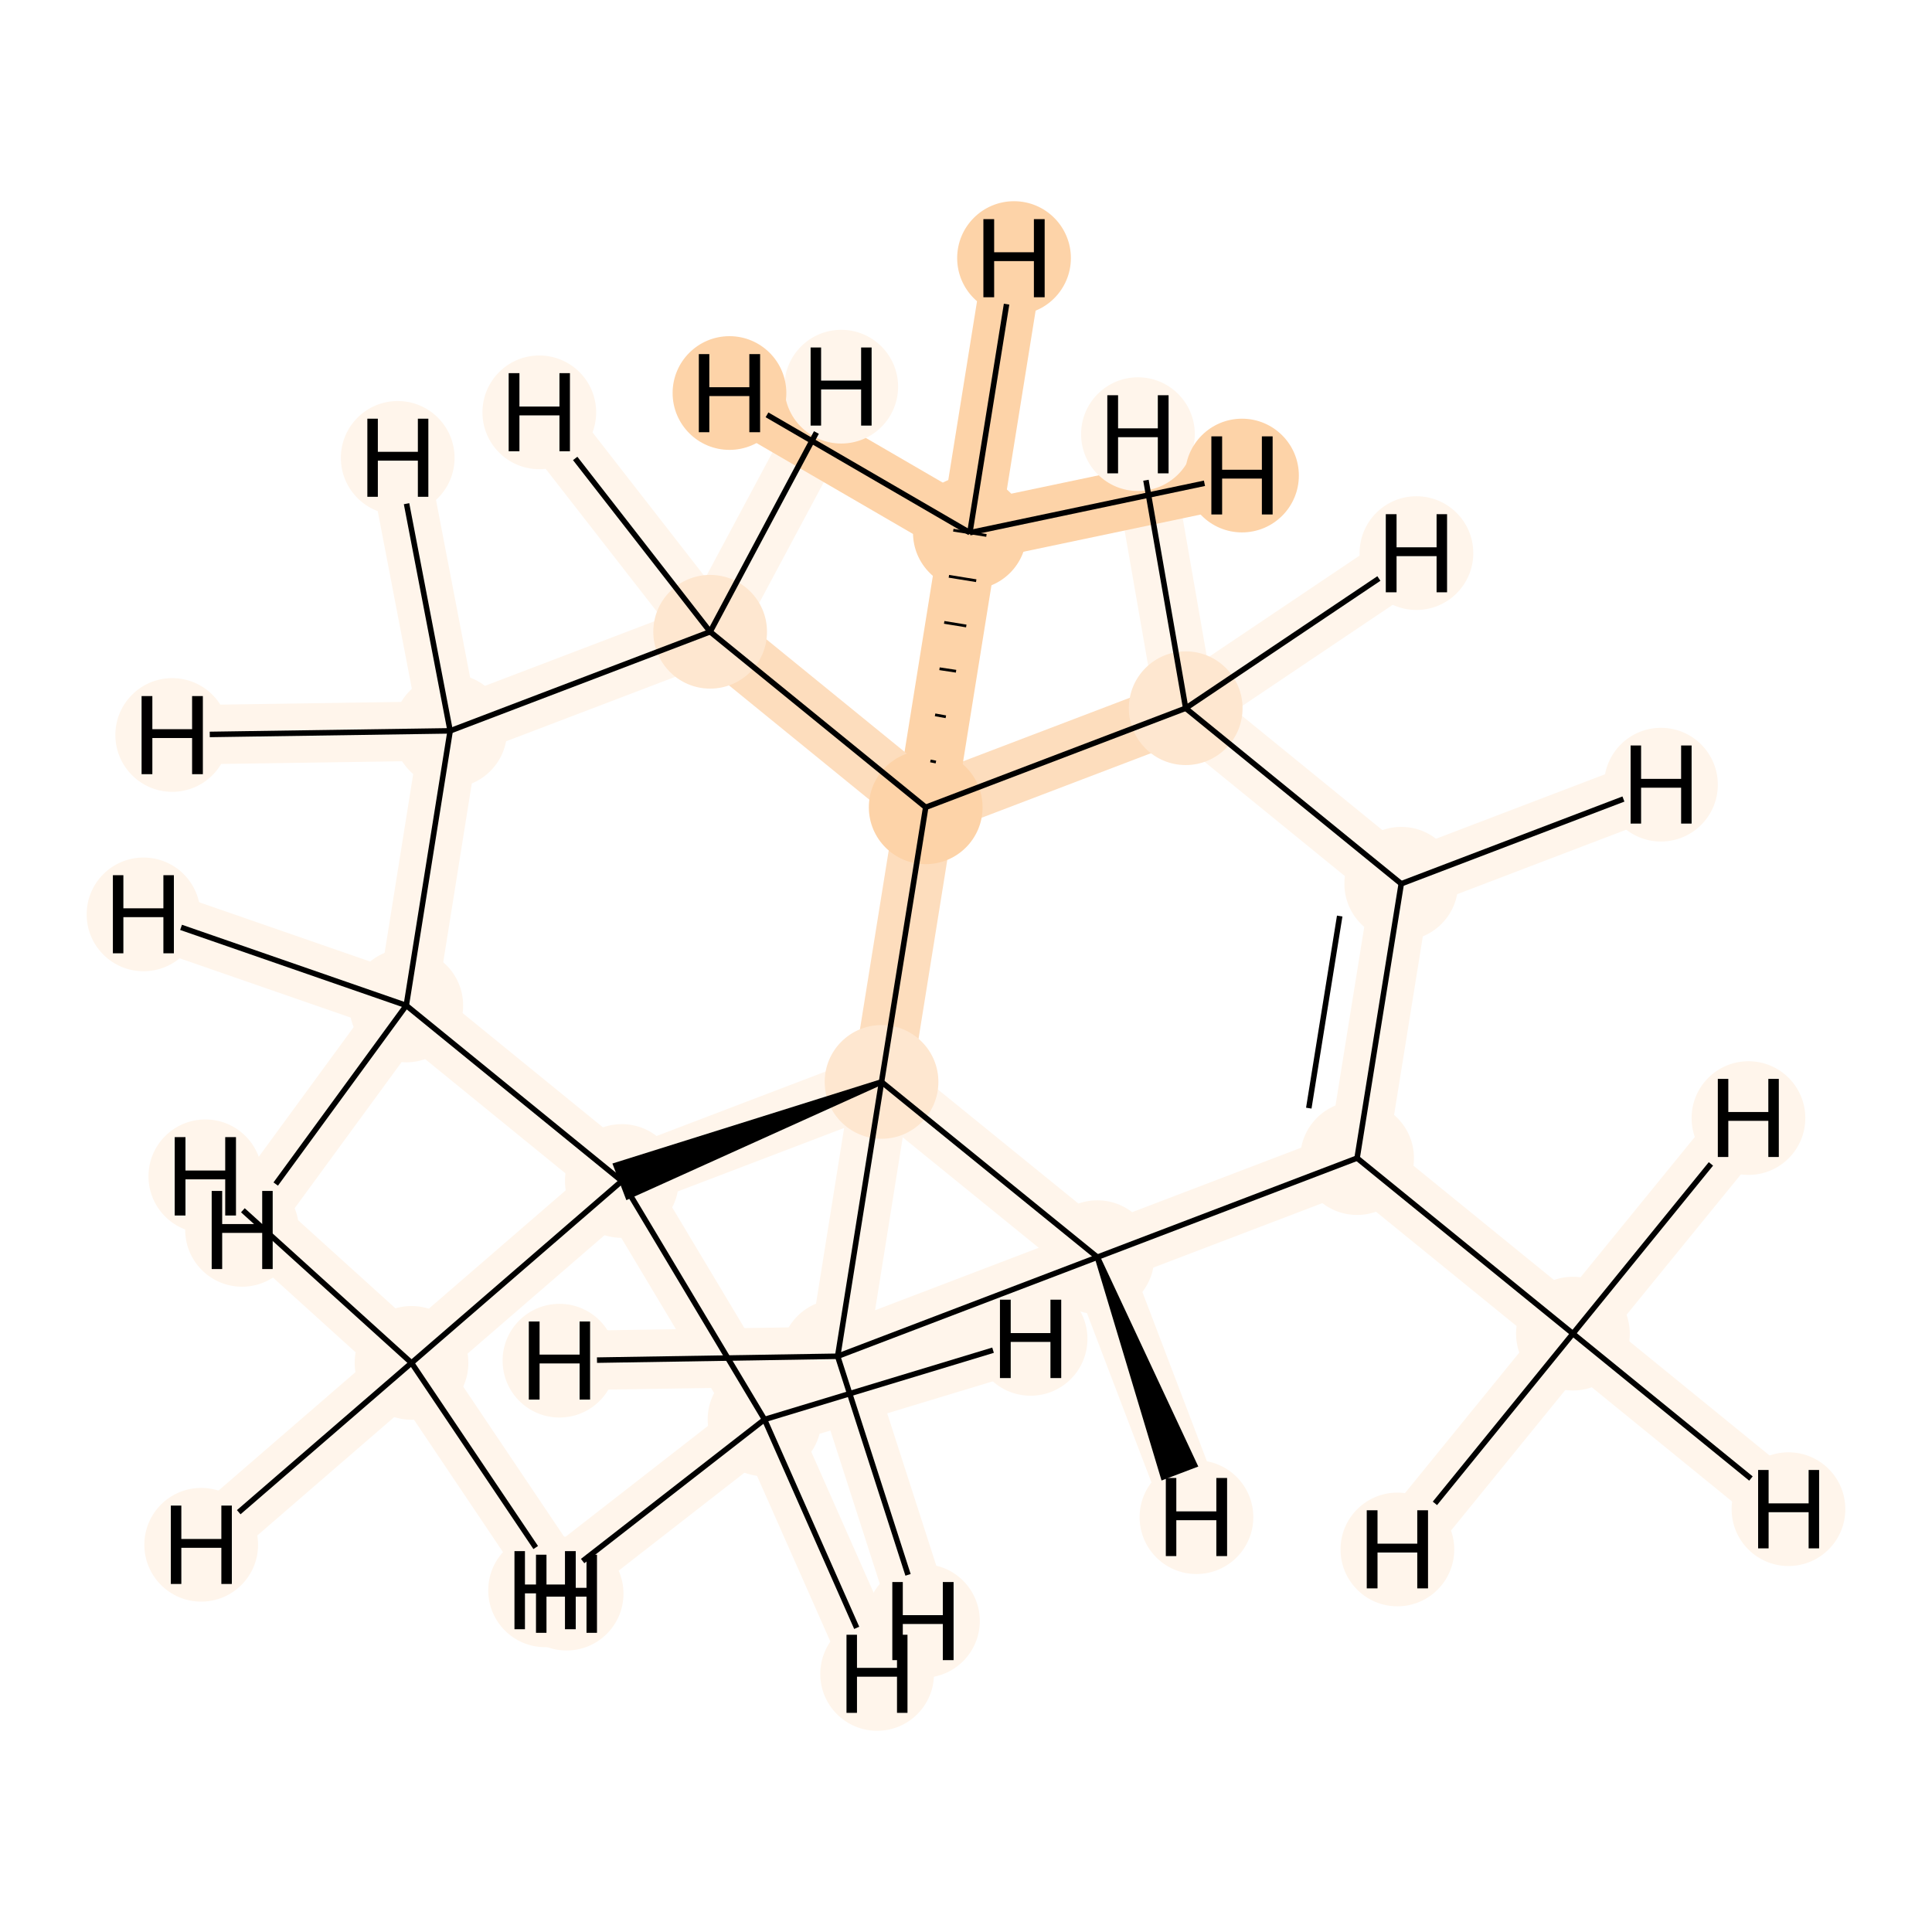 <?xml version='1.0' encoding='iso-8859-1'?>
<svg version='1.1' baseProfile='full'
              xmlns='http://www.w3.org/2000/svg'
                      xmlns:rdkit='http://www.rdkit.org/xml'
                      xmlns:xlink='http://www.w3.org/1999/xlink'
                  xml:space='preserve'
width='700px' height='700px' viewBox='0 0 700 700'>
<!-- END OF HEADER -->
<rect style='opacity:1.0;fill:#FFFFFF;stroke:none' width='700.0' height='700.0' x='0.0' y='0.0'> </rect>
<path d='M 569.9,483.2 L 491.7,419.6' style='fill:none;fill-rule:evenodd;stroke:#FFF5EB;stroke-width:21.5px;stroke-linecap:butt;stroke-linejoin:miter;stroke-opacity:1' />
<path d='M 569.9,483.2 L 648.0,546.8' style='fill:none;fill-rule:evenodd;stroke:#FFF5EB;stroke-width:21.5px;stroke-linecap:butt;stroke-linejoin:miter;stroke-opacity:1' />
<path d='M 569.9,483.2 L 506.3,561.4' style='fill:none;fill-rule:evenodd;stroke:#FFF5EB;stroke-width:21.5px;stroke-linecap:butt;stroke-linejoin:miter;stroke-opacity:1' />
<path d='M 569.9,483.2 L 633.5,405.1' style='fill:none;fill-rule:evenodd;stroke:#FFF5EB;stroke-width:21.5px;stroke-linecap:butt;stroke-linejoin:miter;stroke-opacity:1' />
<path d='M 491.7,419.6 L 507.7,320.2' style='fill:none;fill-rule:evenodd;stroke:#FFF5EB;stroke-width:21.5px;stroke-linecap:butt;stroke-linejoin:miter;stroke-opacity:1' />
<path d='M 491.7,419.6 L 397.6,455.5' style='fill:none;fill-rule:evenodd;stroke:#FFF5EB;stroke-width:21.5px;stroke-linecap:butt;stroke-linejoin:miter;stroke-opacity:1' />
<path d='M 507.7,320.2 L 429.6,256.6' style='fill:none;fill-rule:evenodd;stroke:#FFF5EB;stroke-width:21.5px;stroke-linecap:butt;stroke-linejoin:miter;stroke-opacity:1' />
<path d='M 507.7,320.2 L 601.8,284.3' style='fill:none;fill-rule:evenodd;stroke:#FFF5EB;stroke-width:21.5px;stroke-linecap:butt;stroke-linejoin:miter;stroke-opacity:1' />
<path d='M 429.6,256.6 L 335.4,292.5' style='fill:none;fill-rule:evenodd;stroke:#FDDDBD;stroke-width:21.5px;stroke-linecap:butt;stroke-linejoin:miter;stroke-opacity:1' />
<path d='M 429.6,256.6 L 513.2,200.4' style='fill:none;fill-rule:evenodd;stroke:#FFF5EB;stroke-width:21.5px;stroke-linecap:butt;stroke-linejoin:miter;stroke-opacity:1' />
<path d='M 429.6,256.6 L 412.3,157.3' style='fill:none;fill-rule:evenodd;stroke:#FFF5EB;stroke-width:21.5px;stroke-linecap:butt;stroke-linejoin:miter;stroke-opacity:1' />
<path d='M 335.4,292.5 L 319.4,392.0' style='fill:none;fill-rule:evenodd;stroke:#FDDDBD;stroke-width:21.5px;stroke-linecap:butt;stroke-linejoin:miter;stroke-opacity:1' />
<path d='M 335.4,292.5 L 351.4,193.0' style='fill:none;fill-rule:evenodd;stroke:#FDD3A8;stroke-width:21.5px;stroke-linecap:butt;stroke-linejoin:miter;stroke-opacity:1' />
<path d='M 335.4,292.5 L 257.3,228.9' style='fill:none;fill-rule:evenodd;stroke:#FDDDBD;stroke-width:21.5px;stroke-linecap:butt;stroke-linejoin:miter;stroke-opacity:1' />
<path d='M 319.4,392.0 L 397.6,455.5' style='fill:none;fill-rule:evenodd;stroke:#FFF5EB;stroke-width:21.5px;stroke-linecap:butt;stroke-linejoin:miter;stroke-opacity:1' />
<path d='M 319.4,392.0 L 225.3,427.9' style='fill:none;fill-rule:evenodd;stroke:#FFF5EB;stroke-width:21.5px;stroke-linecap:butt;stroke-linejoin:miter;stroke-opacity:1' />
<path d='M 319.4,392.0 L 303.5,491.4' style='fill:none;fill-rule:evenodd;stroke:#FFF5EB;stroke-width:21.5px;stroke-linecap:butt;stroke-linejoin:miter;stroke-opacity:1' />
<path d='M 397.6,455.5 L 303.5,491.4' style='fill:none;fill-rule:evenodd;stroke:#FFF5EB;stroke-width:21.5px;stroke-linecap:butt;stroke-linejoin:miter;stroke-opacity:1' />
<path d='M 397.6,455.5 L 433.5,549.7' style='fill:none;fill-rule:evenodd;stroke:#FFF5EB;stroke-width:21.5px;stroke-linecap:butt;stroke-linejoin:miter;stroke-opacity:1' />
<path d='M 303.5,491.4 L 334.4,587.3' style='fill:none;fill-rule:evenodd;stroke:#FFF5EB;stroke-width:21.5px;stroke-linecap:butt;stroke-linejoin:miter;stroke-opacity:1' />
<path d='M 303.5,491.4 L 202.7,493.0' style='fill:none;fill-rule:evenodd;stroke:#FFF5EB;stroke-width:21.5px;stroke-linecap:butt;stroke-linejoin:miter;stroke-opacity:1' />
<path d='M 225.3,427.9 L 149.1,493.8' style='fill:none;fill-rule:evenodd;stroke:#FFF5EB;stroke-width:21.5px;stroke-linecap:butt;stroke-linejoin:miter;stroke-opacity:1' />
<path d='M 225.3,427.9 L 277.0,514.3' style='fill:none;fill-rule:evenodd;stroke:#FFF5EB;stroke-width:21.5px;stroke-linecap:butt;stroke-linejoin:miter;stroke-opacity:1' />
<path d='M 225.3,427.9 L 147.2,364.3' style='fill:none;fill-rule:evenodd;stroke:#FFF5EB;stroke-width:21.5px;stroke-linecap:butt;stroke-linejoin:miter;stroke-opacity:1' />
<path d='M 149.1,493.8 L 72.9,559.7' style='fill:none;fill-rule:evenodd;stroke:#FFF5EB;stroke-width:21.5px;stroke-linecap:butt;stroke-linejoin:miter;stroke-opacity:1' />
<path d='M 149.1,493.8 L 74.4,426.2' style='fill:none;fill-rule:evenodd;stroke:#FFF5EB;stroke-width:21.5px;stroke-linecap:butt;stroke-linejoin:miter;stroke-opacity:1' />
<path d='M 149.1,493.8 L 205.3,577.4' style='fill:none;fill-rule:evenodd;stroke:#FFF5EB;stroke-width:21.5px;stroke-linecap:butt;stroke-linejoin:miter;stroke-opacity:1' />
<path d='M 277.0,514.3 L 317.8,606.5' style='fill:none;fill-rule:evenodd;stroke:#FFF5EB;stroke-width:21.5px;stroke-linecap:butt;stroke-linejoin:miter;stroke-opacity:1' />
<path d='M 277.0,514.3 L 197.5,576.2' style='fill:none;fill-rule:evenodd;stroke:#FFF5EB;stroke-width:21.5px;stroke-linecap:butt;stroke-linejoin:miter;stroke-opacity:1' />
<path d='M 277.0,514.3 L 373.4,485.1' style='fill:none;fill-rule:evenodd;stroke:#FFF5EB;stroke-width:21.5px;stroke-linecap:butt;stroke-linejoin:miter;stroke-opacity:1' />
<path d='M 147.2,364.3 L 163.1,264.8' style='fill:none;fill-rule:evenodd;stroke:#FFF5EB;stroke-width:21.5px;stroke-linecap:butt;stroke-linejoin:miter;stroke-opacity:1' />
<path d='M 147.2,364.3 L 52.0,331.3' style='fill:none;fill-rule:evenodd;stroke:#FFF5EB;stroke-width:21.5px;stroke-linecap:butt;stroke-linejoin:miter;stroke-opacity:1' />
<path d='M 147.2,364.3 L 87.7,445.6' style='fill:none;fill-rule:evenodd;stroke:#FFF5EB;stroke-width:21.5px;stroke-linecap:butt;stroke-linejoin:miter;stroke-opacity:1' />
<path d='M 163.1,264.8 L 257.3,228.9' style='fill:none;fill-rule:evenodd;stroke:#FFF5EB;stroke-width:21.5px;stroke-linecap:butt;stroke-linejoin:miter;stroke-opacity:1' />
<path d='M 163.1,264.8 L 144.1,165.9' style='fill:none;fill-rule:evenodd;stroke:#FFF5EB;stroke-width:21.5px;stroke-linecap:butt;stroke-linejoin:miter;stroke-opacity:1' />
<path d='M 163.1,264.8 L 62.4,266.3' style='fill:none;fill-rule:evenodd;stroke:#FFF5EB;stroke-width:21.5px;stroke-linecap:butt;stroke-linejoin:miter;stroke-opacity:1' />
<path d='M 257.3,228.9 L 304.8,140.1' style='fill:none;fill-rule:evenodd;stroke:#FFF5EB;stroke-width:21.5px;stroke-linecap:butt;stroke-linejoin:miter;stroke-opacity:1' />
<path d='M 257.3,228.9 L 195.4,149.4' style='fill:none;fill-rule:evenodd;stroke:#FFF5EB;stroke-width:21.5px;stroke-linecap:butt;stroke-linejoin:miter;stroke-opacity:1' />
<path d='M 351.4,193.0 L 367.4,93.5' style='fill:none;fill-rule:evenodd;stroke:#FDD3A8;stroke-width:21.5px;stroke-linecap:butt;stroke-linejoin:miter;stroke-opacity:1' />
<path d='M 351.4,193.0 L 264.3,142.4' style='fill:none;fill-rule:evenodd;stroke:#FDD3A8;stroke-width:21.5px;stroke-linecap:butt;stroke-linejoin:miter;stroke-opacity:1' />
<path d='M 351.4,193.0 L 450.0,172.3' style='fill:none;fill-rule:evenodd;stroke:#FDD3A8;stroke-width:21.5px;stroke-linecap:butt;stroke-linejoin:miter;stroke-opacity:1' />
<ellipse cx='569.9' cy='483.2' rx='20.1' ry='20.1'  style='fill:#FFF5EB;fill-rule:evenodd;stroke:#FFF5EB;stroke-width:1.0px;stroke-linecap:butt;stroke-linejoin:miter;stroke-opacity:1' />
<ellipse cx='491.7' cy='419.6' rx='20.1' ry='20.1'  style='fill:#FFF5EB;fill-rule:evenodd;stroke:#FFF5EB;stroke-width:1.0px;stroke-linecap:butt;stroke-linejoin:miter;stroke-opacity:1' />
<ellipse cx='507.7' cy='320.2' rx='20.1' ry='20.1'  style='fill:#FFF5EB;fill-rule:evenodd;stroke:#FFF5EB;stroke-width:1.0px;stroke-linecap:butt;stroke-linejoin:miter;stroke-opacity:1' />
<ellipse cx='429.6' cy='256.6' rx='20.1' ry='20.1'  style='fill:#FEE7D0;fill-rule:evenodd;stroke:#FEE7D0;stroke-width:1.0px;stroke-linecap:butt;stroke-linejoin:miter;stroke-opacity:1' />
<ellipse cx='335.4' cy='292.5' rx='20.1' ry='20.1'  style='fill:#FDD3A8;fill-rule:evenodd;stroke:#FDD3A8;stroke-width:1.0px;stroke-linecap:butt;stroke-linejoin:miter;stroke-opacity:1' />
<ellipse cx='319.4' cy='392.0' rx='20.1' ry='20.1'  style='fill:#FEE7D0;fill-rule:evenodd;stroke:#FEE7D0;stroke-width:1.0px;stroke-linecap:butt;stroke-linejoin:miter;stroke-opacity:1' />
<ellipse cx='397.6' cy='455.5' rx='20.1' ry='20.1'  style='fill:#FFF5EB;fill-rule:evenodd;stroke:#FFF5EB;stroke-width:1.0px;stroke-linecap:butt;stroke-linejoin:miter;stroke-opacity:1' />
<ellipse cx='303.5' cy='491.4' rx='20.1' ry='20.1'  style='fill:#FFF5EB;fill-rule:evenodd;stroke:#FFF5EB;stroke-width:1.0px;stroke-linecap:butt;stroke-linejoin:miter;stroke-opacity:1' />
<ellipse cx='225.3' cy='427.9' rx='20.1' ry='20.1'  style='fill:#FFF5EB;fill-rule:evenodd;stroke:#FFF5EB;stroke-width:1.0px;stroke-linecap:butt;stroke-linejoin:miter;stroke-opacity:1' />
<ellipse cx='149.1' cy='493.8' rx='20.1' ry='20.1'  style='fill:#FFF5EB;fill-rule:evenodd;stroke:#FFF5EB;stroke-width:1.0px;stroke-linecap:butt;stroke-linejoin:miter;stroke-opacity:1' />
<ellipse cx='277.0' cy='514.3' rx='20.1' ry='20.1'  style='fill:#FFF5EB;fill-rule:evenodd;stroke:#FFF5EB;stroke-width:1.0px;stroke-linecap:butt;stroke-linejoin:miter;stroke-opacity:1' />
<ellipse cx='147.2' cy='364.3' rx='20.1' ry='20.1'  style='fill:#FFF5EB;fill-rule:evenodd;stroke:#FFF5EB;stroke-width:1.0px;stroke-linecap:butt;stroke-linejoin:miter;stroke-opacity:1' />
<ellipse cx='163.1' cy='264.8' rx='20.1' ry='20.1'  style='fill:#FFF5EB;fill-rule:evenodd;stroke:#FFF5EB;stroke-width:1.0px;stroke-linecap:butt;stroke-linejoin:miter;stroke-opacity:1' />
<ellipse cx='257.3' cy='228.9' rx='20.1' ry='20.1'  style='fill:#FEE7D0;fill-rule:evenodd;stroke:#FEE7D0;stroke-width:1.0px;stroke-linecap:butt;stroke-linejoin:miter;stroke-opacity:1' />
<ellipse cx='351.4' cy='193.0' rx='20.1' ry='20.1'  style='fill:#FDD3A8;fill-rule:evenodd;stroke:#FDD3A8;stroke-width:1.0px;stroke-linecap:butt;stroke-linejoin:miter;stroke-opacity:1' />
<ellipse cx='648.0' cy='546.8' rx='20.1' ry='20.1'  style='fill:#FFF5EB;fill-rule:evenodd;stroke:#FFF5EB;stroke-width:1.0px;stroke-linecap:butt;stroke-linejoin:miter;stroke-opacity:1' />
<ellipse cx='506.3' cy='561.4' rx='20.1' ry='20.1'  style='fill:#FFF5EB;fill-rule:evenodd;stroke:#FFF5EB;stroke-width:1.0px;stroke-linecap:butt;stroke-linejoin:miter;stroke-opacity:1' />
<ellipse cx='633.5' cy='405.1' rx='20.1' ry='20.1'  style='fill:#FFF5EB;fill-rule:evenodd;stroke:#FFF5EB;stroke-width:1.0px;stroke-linecap:butt;stroke-linejoin:miter;stroke-opacity:1' />
<ellipse cx='601.8' cy='284.3' rx='20.1' ry='20.1'  style='fill:#FFF5EB;fill-rule:evenodd;stroke:#FFF5EB;stroke-width:1.0px;stroke-linecap:butt;stroke-linejoin:miter;stroke-opacity:1' />
<ellipse cx='513.2' cy='200.4' rx='20.1' ry='20.1'  style='fill:#FFF5EB;fill-rule:evenodd;stroke:#FFF5EB;stroke-width:1.0px;stroke-linecap:butt;stroke-linejoin:miter;stroke-opacity:1' />
<ellipse cx='412.3' cy='157.3' rx='20.1' ry='20.1'  style='fill:#FFF5EB;fill-rule:evenodd;stroke:#FFF5EB;stroke-width:1.0px;stroke-linecap:butt;stroke-linejoin:miter;stroke-opacity:1' />
<ellipse cx='433.5' cy='549.7' rx='20.1' ry='20.1'  style='fill:#FFF5EB;fill-rule:evenodd;stroke:#FFF5EB;stroke-width:1.0px;stroke-linecap:butt;stroke-linejoin:miter;stroke-opacity:1' />
<ellipse cx='334.4' cy='587.3' rx='20.1' ry='20.1'  style='fill:#FFF5EB;fill-rule:evenodd;stroke:#FFF5EB;stroke-width:1.0px;stroke-linecap:butt;stroke-linejoin:miter;stroke-opacity:1' />
<ellipse cx='202.7' cy='493.0' rx='20.1' ry='20.1'  style='fill:#FFF5EB;fill-rule:evenodd;stroke:#FFF5EB;stroke-width:1.0px;stroke-linecap:butt;stroke-linejoin:miter;stroke-opacity:1' />
<ellipse cx='72.9' cy='559.7' rx='20.1' ry='20.1'  style='fill:#FFF5EB;fill-rule:evenodd;stroke:#FFF5EB;stroke-width:1.0px;stroke-linecap:butt;stroke-linejoin:miter;stroke-opacity:1' />
<ellipse cx='74.4' cy='426.2' rx='20.1' ry='20.1'  style='fill:#FFF5EB;fill-rule:evenodd;stroke:#FFF5EB;stroke-width:1.0px;stroke-linecap:butt;stroke-linejoin:miter;stroke-opacity:1' />
<ellipse cx='205.3' cy='577.4' rx='20.1' ry='20.1'  style='fill:#FFF5EB;fill-rule:evenodd;stroke:#FFF5EB;stroke-width:1.0px;stroke-linecap:butt;stroke-linejoin:miter;stroke-opacity:1' />
<ellipse cx='317.8' cy='606.5' rx='20.1' ry='20.1'  style='fill:#FFF5EB;fill-rule:evenodd;stroke:#FFF5EB;stroke-width:1.0px;stroke-linecap:butt;stroke-linejoin:miter;stroke-opacity:1' />
<ellipse cx='197.5' cy='576.2' rx='20.1' ry='20.1'  style='fill:#FFF5EB;fill-rule:evenodd;stroke:#FFF5EB;stroke-width:1.0px;stroke-linecap:butt;stroke-linejoin:miter;stroke-opacity:1' />
<ellipse cx='373.4' cy='485.1' rx='20.1' ry='20.1'  style='fill:#FFF5EB;fill-rule:evenodd;stroke:#FFF5EB;stroke-width:1.0px;stroke-linecap:butt;stroke-linejoin:miter;stroke-opacity:1' />
<ellipse cx='52.0' cy='331.3' rx='20.1' ry='20.1'  style='fill:#FFF5EB;fill-rule:evenodd;stroke:#FFF5EB;stroke-width:1.0px;stroke-linecap:butt;stroke-linejoin:miter;stroke-opacity:1' />
<ellipse cx='87.7' cy='445.6' rx='20.1' ry='20.1'  style='fill:#FFF5EB;fill-rule:evenodd;stroke:#FFF5EB;stroke-width:1.0px;stroke-linecap:butt;stroke-linejoin:miter;stroke-opacity:1' />
<ellipse cx='144.1' cy='165.9' rx='20.1' ry='20.1'  style='fill:#FFF5EB;fill-rule:evenodd;stroke:#FFF5EB;stroke-width:1.0px;stroke-linecap:butt;stroke-linejoin:miter;stroke-opacity:1' />
<ellipse cx='62.4' cy='266.3' rx='20.1' ry='20.1'  style='fill:#FFF5EB;fill-rule:evenodd;stroke:#FFF5EB;stroke-width:1.0px;stroke-linecap:butt;stroke-linejoin:miter;stroke-opacity:1' />
<ellipse cx='304.8' cy='140.1' rx='20.1' ry='20.1'  style='fill:#FFF5EB;fill-rule:evenodd;stroke:#FFF5EB;stroke-width:1.0px;stroke-linecap:butt;stroke-linejoin:miter;stroke-opacity:1' />
<ellipse cx='195.4' cy='149.4' rx='20.1' ry='20.1'  style='fill:#FFF5EB;fill-rule:evenodd;stroke:#FFF5EB;stroke-width:1.0px;stroke-linecap:butt;stroke-linejoin:miter;stroke-opacity:1' />
<ellipse cx='367.4' cy='93.5' rx='20.1' ry='20.1'  style='fill:#FDD3A8;fill-rule:evenodd;stroke:#FDD3A8;stroke-width:1.0px;stroke-linecap:butt;stroke-linejoin:miter;stroke-opacity:1' />
<ellipse cx='264.3' cy='142.4' rx='20.1' ry='20.1'  style='fill:#FDD3A8;fill-rule:evenodd;stroke:#FDD3A8;stroke-width:1.0px;stroke-linecap:butt;stroke-linejoin:miter;stroke-opacity:1' />
<ellipse cx='450.0' cy='172.3' rx='20.1' ry='20.1'  style='fill:#FDD3A8;fill-rule:evenodd;stroke:#FDD3A8;stroke-width:1.0px;stroke-linecap:butt;stroke-linejoin:miter;stroke-opacity:1' />
<path class='bond-0 atom-0 atom-1' d='M 569.9,483.2 L 491.7,419.6' style='fill:none;fill-rule:evenodd;stroke:#000000;stroke-width:2.0px;stroke-linecap:butt;stroke-linejoin:miter;stroke-opacity:1' />
<path class='bond-17 atom-0 atom-15' d='M 569.9,483.2 L 634.4,535.7' style='fill:none;fill-rule:evenodd;stroke:#000000;stroke-width:2.0px;stroke-linecap:butt;stroke-linejoin:miter;stroke-opacity:1' />
<path class='bond-18 atom-0 atom-16' d='M 569.9,483.2 L 519.9,544.7' style='fill:none;fill-rule:evenodd;stroke:#000000;stroke-width:2.0px;stroke-linecap:butt;stroke-linejoin:miter;stroke-opacity:1' />
<path class='bond-19 atom-0 atom-17' d='M 569.9,483.2 L 619.9,421.7' style='fill:none;fill-rule:evenodd;stroke:#000000;stroke-width:2.0px;stroke-linecap:butt;stroke-linejoin:miter;stroke-opacity:1' />
<path class='bond-1 atom-1 atom-2' d='M 491.7,419.6 L 507.7,320.2' style='fill:none;fill-rule:evenodd;stroke:#000000;stroke-width:2.0px;stroke-linecap:butt;stroke-linejoin:miter;stroke-opacity:1' />
<path class='bond-1 atom-1 atom-2' d='M 474.2,401.5 L 485.4,331.9' style='fill:none;fill-rule:evenodd;stroke:#000000;stroke-width:2.0px;stroke-linecap:butt;stroke-linejoin:miter;stroke-opacity:1' />
<path class='bond-14 atom-6 atom-1' d='M 397.6,455.5 L 491.7,419.6' style='fill:none;fill-rule:evenodd;stroke:#000000;stroke-width:2.0px;stroke-linecap:butt;stroke-linejoin:miter;stroke-opacity:1' />
<path class='bond-2 atom-2 atom-3' d='M 507.7,320.2 L 429.6,256.6' style='fill:none;fill-rule:evenodd;stroke:#000000;stroke-width:2.0px;stroke-linecap:butt;stroke-linejoin:miter;stroke-opacity:1' />
<path class='bond-20 atom-2 atom-18' d='M 507.7,320.2 L 588.2,289.5' style='fill:none;fill-rule:evenodd;stroke:#000000;stroke-width:2.0px;stroke-linecap:butt;stroke-linejoin:miter;stroke-opacity:1' />
<path class='bond-3 atom-3 atom-4' d='M 429.6,256.6 L 335.4,292.5' style='fill:none;fill-rule:evenodd;stroke:#000000;stroke-width:2.0px;stroke-linecap:butt;stroke-linejoin:miter;stroke-opacity:1' />
<path class='bond-21 atom-3 atom-19' d='M 429.6,256.6 L 499.6,209.6' style='fill:none;fill-rule:evenodd;stroke:#000000;stroke-width:2.0px;stroke-linecap:butt;stroke-linejoin:miter;stroke-opacity:1' />
<path class='bond-22 atom-3 atom-20' d='M 429.6,256.6 L 415.2,174.0' style='fill:none;fill-rule:evenodd;stroke:#000000;stroke-width:2.0px;stroke-linecap:butt;stroke-linejoin:miter;stroke-opacity:1' />
<path class='bond-4 atom-4 atom-5' d='M 335.4,292.5 L 319.4,392.0' style='fill:none;fill-rule:evenodd;stroke:#000000;stroke-width:2.0px;stroke-linecap:butt;stroke-linejoin:miter;stroke-opacity:1' />
<path class='bond-13 atom-4 atom-14' d='M 339.1,276.1 L 337.1,275.7' style='fill:none;fill-rule:evenodd;stroke:#000000;stroke-width:1.0px;stroke-linecap:butt;stroke-linejoin:miter;stroke-opacity:1' />
<path class='bond-13 atom-4 atom-14' d='M 342.7,259.7 L 338.8,259.0' style='fill:none;fill-rule:evenodd;stroke:#000000;stroke-width:1.0px;stroke-linecap:butt;stroke-linejoin:miter;stroke-opacity:1' />
<path class='bond-13 atom-4 atom-14' d='M 346.4,243.2 L 340.4,242.3' style='fill:none;fill-rule:evenodd;stroke:#000000;stroke-width:1.0px;stroke-linecap:butt;stroke-linejoin:miter;stroke-opacity:1' />
<path class='bond-13 atom-4 atom-14' d='M 350.1,226.8 L 342.1,225.5' style='fill:none;fill-rule:evenodd;stroke:#000000;stroke-width:1.0px;stroke-linecap:butt;stroke-linejoin:miter;stroke-opacity:1' />
<path class='bond-13 atom-4 atom-14' d='M 353.7,210.4 L 343.8,208.8' style='fill:none;fill-rule:evenodd;stroke:#000000;stroke-width:1.0px;stroke-linecap:butt;stroke-linejoin:miter;stroke-opacity:1' />
<path class='bond-13 atom-4 atom-14' d='M 357.4,194.0 L 345.4,192.1' style='fill:none;fill-rule:evenodd;stroke:#000000;stroke-width:1.0px;stroke-linecap:butt;stroke-linejoin:miter;stroke-opacity:1' />
<path class='bond-15 atom-13 atom-4' d='M 257.3,228.9 L 335.4,292.5' style='fill:none;fill-rule:evenodd;stroke:#000000;stroke-width:2.0px;stroke-linecap:butt;stroke-linejoin:miter;stroke-opacity:1' />
<path class='bond-5 atom-5 atom-6' d='M 319.4,392.0 L 397.6,455.5' style='fill:none;fill-rule:evenodd;stroke:#000000;stroke-width:2.0px;stroke-linecap:butt;stroke-linejoin:miter;stroke-opacity:1' />
<path class='bond-7 atom-5 atom-8' d='M 319.4,392.0 L 223.2,422.2 L 227.5,433.5 Z' style='fill:#000000;fill-rule:evenodd;fill-opacity:1;stroke:#000000;stroke-width:2.0px;stroke-linecap:butt;stroke-linejoin:miter;stroke-opacity:1;' />
<path class='bond-16 atom-7 atom-5' d='M 303.5,491.4 L 319.4,392.0' style='fill:none;fill-rule:evenodd;stroke:#000000;stroke-width:2.0px;stroke-linecap:butt;stroke-linejoin:miter;stroke-opacity:1' />
<path class='bond-6 atom-6 atom-7' d='M 397.6,455.5 L 303.5,491.4' style='fill:none;fill-rule:evenodd;stroke:#000000;stroke-width:2.0px;stroke-linecap:butt;stroke-linejoin:miter;stroke-opacity:1' />
<path class='bond-23 atom-6 atom-21' d='M 397.6,455.5 L 421.5,535.1 L 432.8,530.8 Z' style='fill:#000000;fill-rule:evenodd;fill-opacity:1;stroke:#000000;stroke-width:2.0px;stroke-linecap:butt;stroke-linejoin:miter;stroke-opacity:1;' />
<path class='bond-24 atom-7 atom-22' d='M 303.5,491.4 L 329.0,570.6' style='fill:none;fill-rule:evenodd;stroke:#000000;stroke-width:2.0px;stroke-linecap:butt;stroke-linejoin:miter;stroke-opacity:1' />
<path class='bond-25 atom-7 atom-23' d='M 303.5,491.4 L 216.3,492.8' style='fill:none;fill-rule:evenodd;stroke:#000000;stroke-width:2.0px;stroke-linecap:butt;stroke-linejoin:miter;stroke-opacity:1' />
<path class='bond-8 atom-8 atom-9' d='M 225.3,427.9 L 149.1,493.8' style='fill:none;fill-rule:evenodd;stroke:#000000;stroke-width:2.0px;stroke-linecap:butt;stroke-linejoin:miter;stroke-opacity:1' />
<path class='bond-9 atom-8 atom-10' d='M 225.3,427.9 L 277.0,514.3' style='fill:none;fill-rule:evenodd;stroke:#000000;stroke-width:2.0px;stroke-linecap:butt;stroke-linejoin:miter;stroke-opacity:1' />
<path class='bond-10 atom-8 atom-11' d='M 225.3,427.9 L 147.2,364.3' style='fill:none;fill-rule:evenodd;stroke:#000000;stroke-width:2.0px;stroke-linecap:butt;stroke-linejoin:miter;stroke-opacity:1' />
<path class='bond-26 atom-9 atom-24' d='M 149.1,493.8 L 86.5,547.9' style='fill:none;fill-rule:evenodd;stroke:#000000;stroke-width:2.0px;stroke-linecap:butt;stroke-linejoin:miter;stroke-opacity:1' />
<path class='bond-27 atom-9 atom-25' d='M 149.1,493.8 L 88.0,438.5' style='fill:none;fill-rule:evenodd;stroke:#000000;stroke-width:2.0px;stroke-linecap:butt;stroke-linejoin:miter;stroke-opacity:1' />
<path class='bond-28 atom-9 atom-26' d='M 149.1,493.8 L 194.1,560.7' style='fill:none;fill-rule:evenodd;stroke:#000000;stroke-width:2.0px;stroke-linecap:butt;stroke-linejoin:miter;stroke-opacity:1' />
<path class='bond-29 atom-10 atom-27' d='M 277.0,514.3 L 310.4,589.8' style='fill:none;fill-rule:evenodd;stroke:#000000;stroke-width:2.0px;stroke-linecap:butt;stroke-linejoin:miter;stroke-opacity:1' />
<path class='bond-30 atom-10 atom-28' d='M 277.0,514.3 L 211.1,565.6' style='fill:none;fill-rule:evenodd;stroke:#000000;stroke-width:2.0px;stroke-linecap:butt;stroke-linejoin:miter;stroke-opacity:1' />
<path class='bond-31 atom-10 atom-29' d='M 277.0,514.3 L 359.8,489.2' style='fill:none;fill-rule:evenodd;stroke:#000000;stroke-width:2.0px;stroke-linecap:butt;stroke-linejoin:miter;stroke-opacity:1' />
<path class='bond-11 atom-11 atom-12' d='M 147.2,364.3 L 163.1,264.8' style='fill:none;fill-rule:evenodd;stroke:#000000;stroke-width:2.0px;stroke-linecap:butt;stroke-linejoin:miter;stroke-opacity:1' />
<path class='bond-32 atom-11 atom-30' d='M 147.2,364.3 L 65.6,336.0' style='fill:none;fill-rule:evenodd;stroke:#000000;stroke-width:2.0px;stroke-linecap:butt;stroke-linejoin:miter;stroke-opacity:1' />
<path class='bond-33 atom-11 atom-31' d='M 147.2,364.3 L 99.9,429.0' style='fill:none;fill-rule:evenodd;stroke:#000000;stroke-width:2.0px;stroke-linecap:butt;stroke-linejoin:miter;stroke-opacity:1' />
<path class='bond-12 atom-12 atom-13' d='M 163.1,264.8 L 257.3,228.9' style='fill:none;fill-rule:evenodd;stroke:#000000;stroke-width:2.0px;stroke-linecap:butt;stroke-linejoin:miter;stroke-opacity:1' />
<path class='bond-34 atom-12 atom-32' d='M 163.1,264.8 L 147.3,182.5' style='fill:none;fill-rule:evenodd;stroke:#000000;stroke-width:2.0px;stroke-linecap:butt;stroke-linejoin:miter;stroke-opacity:1' />
<path class='bond-35 atom-12 atom-33' d='M 163.1,264.8 L 76.0,266.1' style='fill:none;fill-rule:evenodd;stroke:#000000;stroke-width:2.0px;stroke-linecap:butt;stroke-linejoin:miter;stroke-opacity:1' />
<path class='bond-36 atom-13 atom-34' d='M 257.3,228.9 L 295.8,156.7' style='fill:none;fill-rule:evenodd;stroke:#000000;stroke-width:2.0px;stroke-linecap:butt;stroke-linejoin:miter;stroke-opacity:1' />
<path class='bond-37 atom-13 atom-35' d='M 257.3,228.9 L 208.4,166.1' style='fill:none;fill-rule:evenodd;stroke:#000000;stroke-width:2.0px;stroke-linecap:butt;stroke-linejoin:miter;stroke-opacity:1' />
<path class='bond-38 atom-14 atom-36' d='M 351.4,193.0 L 364.7,110.2' style='fill:none;fill-rule:evenodd;stroke:#000000;stroke-width:2.0px;stroke-linecap:butt;stroke-linejoin:miter;stroke-opacity:1' />
<path class='bond-39 atom-14 atom-37' d='M 351.4,193.0 L 277.9,150.3' style='fill:none;fill-rule:evenodd;stroke:#000000;stroke-width:2.0px;stroke-linecap:butt;stroke-linejoin:miter;stroke-opacity:1' />
<path class='bond-40 atom-14 atom-38' d='M 351.4,193.0 L 436.4,175.1' style='fill:none;fill-rule:evenodd;stroke:#000000;stroke-width:2.0px;stroke-linecap:butt;stroke-linejoin:miter;stroke-opacity:1' />
<path  class='atom-15' d='M 637.0 532.6
L 640.8 532.6
L 640.8 544.7
L 655.3 544.7
L 655.3 532.6
L 659.1 532.6
L 659.1 561.0
L 655.3 561.0
L 655.3 547.9
L 640.8 547.9
L 640.8 561.0
L 637.0 561.0
L 637.0 532.6
' fill='#000000'/>
<path  class='atom-16' d='M 495.2 547.2
L 499.1 547.2
L 499.1 559.3
L 513.5 559.3
L 513.5 547.2
L 517.4 547.2
L 517.4 575.5
L 513.5 575.5
L 513.5 562.5
L 499.1 562.5
L 499.1 575.5
L 495.2 575.5
L 495.2 547.2
' fill='#000000'/>
<path  class='atom-17' d='M 622.4 390.9
L 626.2 390.9
L 626.2 402.9
L 640.7 402.9
L 640.7 390.9
L 644.5 390.9
L 644.5 419.2
L 640.7 419.2
L 640.7 406.1
L 626.2 406.1
L 626.2 419.2
L 622.4 419.2
L 622.4 390.9
' fill='#000000'/>
<path  class='atom-18' d='M 590.8 270.1
L 594.6 270.1
L 594.6 282.2
L 609.1 282.2
L 609.1 270.1
L 612.9 270.1
L 612.9 298.4
L 609.1 298.4
L 609.1 285.4
L 594.6 285.4
L 594.6 298.4
L 590.8 298.4
L 590.8 270.1
' fill='#000000'/>
<path  class='atom-19' d='M 502.1 186.3
L 506.0 186.3
L 506.0 198.3
L 520.5 198.3
L 520.5 186.3
L 524.3 186.3
L 524.3 214.6
L 520.5 214.6
L 520.5 201.5
L 506.0 201.5
L 506.0 214.6
L 502.1 214.6
L 502.1 186.3
' fill='#000000'/>
<path  class='atom-20' d='M 401.2 143.2
L 405.1 143.2
L 405.1 155.2
L 419.5 155.2
L 419.5 143.2
L 423.4 143.2
L 423.4 171.5
L 419.5 171.5
L 419.5 158.4
L 405.1 158.4
L 405.1 171.5
L 401.2 171.5
L 401.2 143.2
' fill='#000000'/>
<path  class='atom-21' d='M 422.4 535.5
L 426.2 535.5
L 426.2 547.6
L 440.7 547.6
L 440.7 535.5
L 444.6 535.5
L 444.6 563.8
L 440.7 563.8
L 440.7 550.8
L 426.2 550.8
L 426.2 563.8
L 422.4 563.8
L 422.4 535.5
' fill='#000000'/>
<path  class='atom-22' d='M 323.3 573.2
L 327.1 573.2
L 327.1 585.2
L 341.6 585.2
L 341.6 573.2
L 345.5 573.2
L 345.5 601.5
L 341.6 601.5
L 341.6 588.4
L 327.1 588.4
L 327.1 601.5
L 323.3 601.5
L 323.3 573.2
' fill='#000000'/>
<path  class='atom-23' d='M 191.6 478.8
L 195.5 478.8
L 195.5 490.8
L 210.0 490.8
L 210.0 478.8
L 213.8 478.8
L 213.8 507.1
L 210.0 507.1
L 210.0 494.0
L 195.5 494.0
L 195.5 507.1
L 191.6 507.1
L 191.6 478.8
' fill='#000000'/>
<path  class='atom-24' d='M 61.9 545.5
L 65.7 545.5
L 65.7 557.6
L 80.2 557.6
L 80.2 545.5
L 84.0 545.5
L 84.0 573.9
L 80.2 573.9
L 80.2 560.8
L 65.7 560.8
L 65.7 573.9
L 61.9 573.9
L 61.9 545.5
' fill='#000000'/>
<path  class='atom-25' d='M 63.3 412.0
L 67.2 412.0
L 67.2 424.1
L 81.6 424.1
L 81.6 412.0
L 85.5 412.0
L 85.5 440.4
L 81.6 440.4
L 81.6 427.3
L 67.2 427.3
L 67.2 440.4
L 63.3 440.4
L 63.3 412.0
' fill='#000000'/>
<path  class='atom-26' d='M 194.2 563.3
L 198.0 563.3
L 198.0 575.3
L 212.5 575.3
L 212.5 563.3
L 216.3 563.3
L 216.3 591.6
L 212.5 591.6
L 212.5 578.5
L 198.0 578.5
L 198.0 591.6
L 194.2 591.6
L 194.2 563.3
' fill='#000000'/>
<path  class='atom-27' d='M 306.7 592.3
L 310.5 592.3
L 310.5 604.3
L 325.0 604.3
L 325.0 592.3
L 328.8 592.3
L 328.8 620.6
L 325.0 620.6
L 325.0 607.5
L 310.5 607.5
L 310.5 620.6
L 306.7 620.6
L 306.7 592.3
' fill='#000000'/>
<path  class='atom-28' d='M 186.4 562.0
L 190.2 562.0
L 190.2 574.1
L 204.7 574.1
L 204.7 562.0
L 208.6 562.0
L 208.6 590.3
L 204.7 590.3
L 204.7 577.3
L 190.2 577.3
L 190.2 590.3
L 186.4 590.3
L 186.4 562.0
' fill='#000000'/>
<path  class='atom-29' d='M 362.3 470.9
L 366.2 470.9
L 366.2 483.0
L 380.6 483.0
L 380.6 470.9
L 384.5 470.9
L 384.5 499.3
L 380.6 499.3
L 380.6 486.2
L 366.2 486.2
L 366.2 499.3
L 362.3 499.3
L 362.3 470.9
' fill='#000000'/>
<path  class='atom-30' d='M 40.9 317.1
L 44.7 317.1
L 44.7 329.1
L 59.2 329.1
L 59.2 317.1
L 63.0 317.1
L 63.0 345.4
L 59.2 345.4
L 59.2 332.3
L 44.7 332.3
L 44.7 345.4
L 40.9 345.4
L 40.9 317.1
' fill='#000000'/>
<path  class='atom-31' d='M 76.7 431.5
L 80.5 431.5
L 80.5 443.5
L 95.0 443.5
L 95.0 431.5
L 98.8 431.5
L 98.8 459.8
L 95.0 459.8
L 95.0 446.7
L 80.5 446.7
L 80.5 459.8
L 76.7 459.8
L 76.7 431.5
' fill='#000000'/>
<path  class='atom-32' d='M 133.1 151.7
L 136.9 151.7
L 136.9 163.7
L 151.4 163.7
L 151.4 151.7
L 155.2 151.7
L 155.2 180.0
L 151.4 180.0
L 151.4 166.9
L 136.9 166.9
L 136.9 180.0
L 133.1 180.0
L 133.1 151.7
' fill='#000000'/>
<path  class='atom-33' d='M 51.3 252.2
L 55.2 252.2
L 55.2 264.2
L 69.6 264.2
L 69.6 252.2
L 73.5 252.2
L 73.5 280.5
L 69.6 280.5
L 69.6 267.4
L 55.2 267.4
L 55.2 280.5
L 51.3 280.5
L 51.3 252.2
' fill='#000000'/>
<path  class='atom-34' d='M 293.7 125.9
L 297.5 125.9
L 297.5 137.9
L 312.0 137.9
L 312.0 125.9
L 315.8 125.9
L 315.8 154.2
L 312.0 154.2
L 312.0 141.1
L 297.5 141.1
L 297.5 154.2
L 293.7 154.2
L 293.7 125.9
' fill='#000000'/>
<path  class='atom-35' d='M 184.3 135.2
L 188.2 135.2
L 188.2 147.3
L 202.7 147.3
L 202.7 135.2
L 206.5 135.2
L 206.5 163.5
L 202.7 163.5
L 202.7 150.5
L 188.2 150.5
L 188.2 163.5
L 184.3 163.5
L 184.3 135.2
' fill='#000000'/>
<path  class='atom-36' d='M 356.3 79.4
L 360.2 79.4
L 360.2 91.4
L 374.6 91.4
L 374.6 79.4
L 378.5 79.4
L 378.5 107.7
L 374.6 107.7
L 374.6 94.6
L 360.2 94.6
L 360.2 107.7
L 356.3 107.7
L 356.3 79.4
' fill='#000000'/>
<path  class='atom-37' d='M 253.2 128.3
L 257.0 128.3
L 257.0 140.3
L 271.5 140.3
L 271.5 128.3
L 275.4 128.3
L 275.4 156.6
L 271.5 156.6
L 271.5 143.5
L 257.0 143.5
L 257.0 156.6
L 253.2 156.6
L 253.2 128.3
' fill='#000000'/>
<path  class='atom-38' d='M 438.9 158.1
L 442.8 158.1
L 442.8 170.2
L 457.2 170.2
L 457.2 158.1
L 461.1 158.1
L 461.1 186.4
L 457.2 186.4
L 457.2 173.4
L 442.8 173.4
L 442.8 186.4
L 438.9 186.4
L 438.9 158.1
' fill='#000000'/>
</svg>
